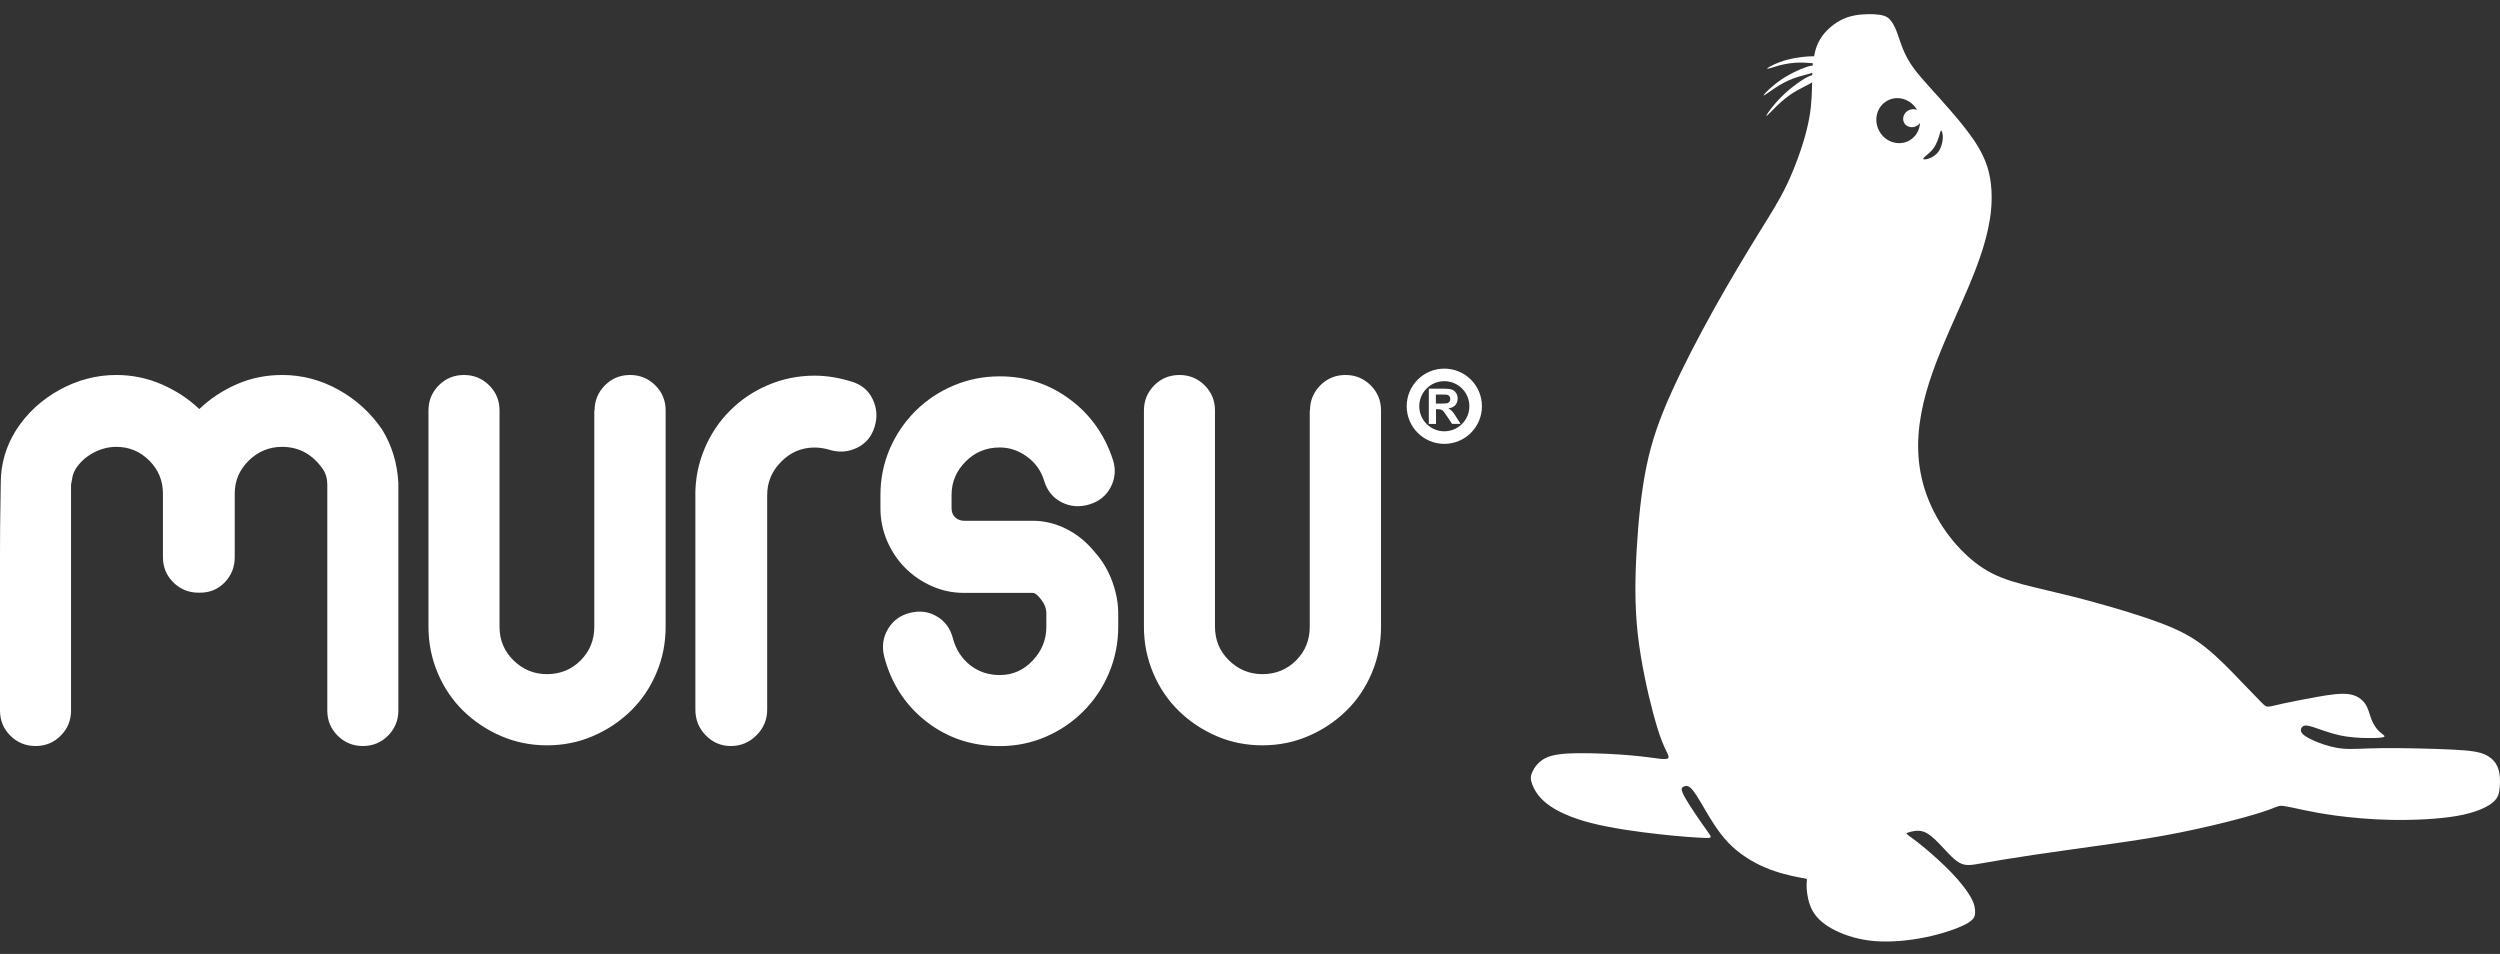 <svg width="152" height="58" viewBox="0 0 152 58" fill="none" xmlns="http://www.w3.org/2000/svg">
<rect x="0" y="0" width="152" height="58" fill="#333333" stroke="none"/>
<path d="M79.647 24.958C79.647 24.357 79.86 23.848 80.276 23.427C80.697 23.007 81.206 22.799 81.807 22.799C82.408 22.799 82.917 23.011 83.338 23.427C83.758 23.848 83.966 24.357 83.966 24.958V38.106C83.966 39.096 83.777 40.035 83.402 40.923C83.028 41.811 82.51 42.574 81.848 43.221C81.187 43.864 80.424 44.377 79.55 44.752C78.68 45.127 77.746 45.316 76.757 45.316C75.767 45.316 74.833 45.131 73.963 44.752C73.094 44.377 72.326 43.864 71.669 43.221C71.008 42.574 70.49 41.811 70.115 40.923C69.741 40.035 69.551 39.101 69.551 38.106V24.958C69.551 24.357 69.764 23.848 70.18 23.427C70.601 23.007 71.11 22.799 71.711 22.799C72.312 22.799 72.821 23.011 73.242 23.427C73.663 23.848 73.871 24.357 73.871 24.958V38.106C73.871 38.916 74.157 39.6 74.726 40.155C75.295 40.71 75.97 40.988 76.752 40.988C77.561 40.988 78.246 40.71 78.801 40.155C79.356 39.6 79.633 38.916 79.633 38.106V24.958H79.647ZM53.531 30.092C53.531 29.102 53.721 28.172 54.095 27.298C54.47 26.429 54.988 25.661 55.649 25C56.311 24.339 57.083 23.821 57.966 23.446C58.854 23.071 59.788 22.882 60.783 22.882C62.401 22.882 63.844 23.363 65.102 24.32C65.704 24.769 66.222 25.305 66.656 25.92C67.091 26.535 67.428 27.22 67.669 27.969C67.849 28.538 67.803 29.088 67.535 29.611C67.267 30.138 66.827 30.489 66.231 30.67C65.629 30.85 65.07 30.804 64.543 30.536C64.016 30.267 63.664 29.828 63.484 29.232C63.303 28.63 62.961 28.145 62.448 27.77C61.939 27.395 61.384 27.206 60.783 27.206C59.974 27.206 59.28 27.488 58.711 28.061C58.142 28.63 57.855 29.31 57.855 30.087V30.896C57.855 31.137 57.929 31.322 58.082 31.461C58.23 31.595 58.41 31.664 58.623 31.664H62.808C63.498 31.664 64.173 31.831 64.834 32.159C65.495 32.487 66.078 32.968 66.591 33.602C67.04 34.111 67.387 34.698 67.627 35.359C67.868 36.021 67.988 36.663 67.988 37.297V38.106C67.988 39.096 67.799 40.035 67.424 40.923C67.049 41.811 66.531 42.583 65.87 43.244C65.209 43.906 64.446 44.424 63.576 44.798C62.707 45.173 61.773 45.363 60.783 45.363C59.072 45.363 57.578 44.858 56.301 43.855C55.025 42.851 54.179 41.533 53.758 39.915C53.61 39.313 53.684 38.758 53.984 38.25C54.285 37.741 54.734 37.408 55.335 37.26C55.936 37.112 56.482 37.186 56.977 37.487C57.471 37.787 57.795 38.236 57.943 38.837C58.124 39.498 58.47 40.03 58.979 40.437C59.492 40.84 60.089 41.043 60.783 41.043C61.564 41.043 62.23 40.752 62.785 40.164C63.34 39.577 63.618 38.897 63.618 38.116V37.306C63.618 37.006 63.511 36.719 63.303 36.451C63.09 36.178 62.929 36.048 62.808 36.048H58.623C57.934 36.048 57.282 35.914 56.667 35.641C56.052 35.373 55.511 35.003 55.044 34.536C54.576 34.069 54.211 33.523 53.938 32.894C53.67 32.265 53.531 31.604 53.531 30.915V30.092ZM42.275 30.092C42.275 29.102 42.464 28.163 42.839 27.275C43.213 26.387 43.731 25.615 44.393 24.958C45.054 24.297 45.826 23.779 46.714 23.404C47.598 23.03 48.536 22.84 49.526 22.84C50.248 22.84 50.997 22.96 51.778 23.201C52.38 23.381 52.81 23.742 53.064 24.283C53.319 24.824 53.355 25.379 53.175 25.948C52.995 26.549 52.634 26.975 52.093 27.234C51.552 27.488 50.997 27.525 50.428 27.345C50.127 27.257 49.827 27.21 49.526 27.21C48.745 27.21 48.069 27.493 47.501 28.066C46.932 28.635 46.645 29.315 46.645 30.092V43.152C46.645 43.753 46.428 44.271 45.993 44.706C45.558 45.141 45.04 45.358 44.439 45.358C43.838 45.358 43.329 45.141 42.908 44.706C42.487 44.271 42.279 43.753 42.279 43.152V30.092H42.275ZM36.151 24.958C36.151 24.357 36.364 23.848 36.781 23.427C37.201 23.007 37.71 22.799 38.311 22.799C38.912 22.799 39.421 23.011 39.842 23.427C40.263 23.848 40.471 24.357 40.471 24.958V38.106C40.471 39.096 40.286 40.035 39.907 40.923C39.532 41.811 39.014 42.574 38.353 43.221C37.691 43.864 36.928 44.377 36.054 44.752C35.185 45.127 34.251 45.316 33.261 45.316C32.271 45.316 31.342 45.131 30.468 44.752C29.598 44.377 28.831 43.864 28.169 43.221C27.508 42.574 26.99 41.811 26.615 40.923C26.241 40.035 26.051 39.101 26.051 38.106V24.958C26.051 24.357 26.264 23.848 26.68 23.427C27.101 23.007 27.61 22.799 28.211 22.799C28.812 22.799 29.321 23.011 29.742 23.427C30.163 23.848 30.371 24.357 30.371 24.958V38.106C30.371 38.916 30.657 39.6 31.226 40.155C31.795 40.71 32.47 40.988 33.252 40.988C34.061 40.988 34.746 40.71 35.3 40.155C35.855 39.6 36.133 38.916 36.133 38.106V24.958H36.151ZM24.22 29.37C24.22 29.639 24.22 30.166 24.22 30.947C24.22 31.697 24.22 32.584 24.22 33.606C24.22 34.596 24.22 35.646 24.22 36.761C24.22 37.843 24.22 38.846 24.22 39.776C24.22 40.706 24.22 41.487 24.22 42.116C24.22 42.745 24.22 43.106 24.22 43.198C24.22 43.799 24.007 44.308 23.591 44.729C23.17 45.15 22.661 45.358 22.06 45.358C21.459 45.358 20.95 45.145 20.529 44.729C20.108 44.308 19.9 43.799 19.9 43.198C19.9 43.17 19.9 42.851 19.9 42.255C19.9 41.626 19.9 40.858 19.9 39.956C19.9 39.027 19.9 38.005 19.9 36.895C19.9 35.785 19.9 34.735 19.9 33.741C19.9 32.719 19.9 31.821 19.9 31.04C19.9 30.258 19.9 29.736 19.9 29.463C19.9 29.102 19.812 28.788 19.627 28.519C18.998 27.617 18.171 27.169 17.153 27.169C16.372 27.169 15.696 27.446 15.127 28.001C14.559 28.556 14.272 29.227 14.272 30.004V33.875C14.272 34.476 14.068 34.985 13.666 35.406C13.259 35.826 12.76 36.035 12.158 36.035H12.112H12.066C11.465 36.035 10.956 35.822 10.535 35.406C10.114 34.985 9.906 34.476 9.906 33.875V30.004C9.906 29.222 9.629 28.556 9.074 28.001C8.519 27.446 7.853 27.169 7.071 27.169C6.59 27.169 6.128 27.289 5.675 27.53C5.226 27.77 4.865 28.099 4.592 28.519C4.504 28.672 4.444 28.82 4.412 28.968C4.38 29.12 4.352 29.282 4.319 29.463C4.319 29.731 4.319 30.258 4.319 31.04C4.319 31.821 4.319 32.719 4.319 33.741C4.319 34.73 4.319 35.785 4.319 36.895C4.319 38.005 4.319 39.027 4.319 39.956C4.319 40.858 4.319 41.621 4.319 42.255C4.319 42.856 4.319 43.17 4.319 43.198C4.319 43.799 4.111 44.308 3.691 44.729C3.27 45.15 2.761 45.358 2.16 45.358C1.559 45.358 1.05 45.145 0.629 44.729C0.208 44.308 0 43.799 0 43.198C0 43.11 0 42.75 0 42.116C0 41.487 0 40.706 0 39.776C0 38.846 0 37.838 0 36.761C0 35.651 0 34.596 0 33.606C0 32.584 0.009 31.692 0.023 30.929C0.037 30.166 0.046 29.643 0.046 29.375C0.046 28.205 0.361 27.123 0.99 26.133C1.651 25.111 2.53 24.302 3.626 23.7C4.722 23.099 5.869 22.799 7.071 22.799C8.033 22.799 8.949 22.988 9.818 23.363C10.688 23.737 11.455 24.241 12.117 24.87C12.778 24.241 13.537 23.737 14.392 23.363C15.248 22.988 16.173 22.799 17.162 22.799C18.365 22.799 19.503 23.099 20.585 23.7C21.667 24.302 22.55 25.111 23.244 26.133C23.827 27.09 24.16 28.172 24.22 29.37Z" fill="white"/>
<path d="M87.306 24.537H87.625C87.833 24.537 87.962 24.528 88.013 24.51C88.064 24.491 88.106 24.459 88.133 24.417C88.161 24.375 88.175 24.32 88.175 24.255C88.175 24.181 88.156 24.126 88.115 24.079C88.078 24.033 88.022 24.006 87.953 23.996C87.916 23.992 87.814 23.987 87.639 23.987H87.301V24.537H87.306ZM86.871 25.772V23.631H87.782C88.008 23.631 88.175 23.649 88.281 23.691C88.388 23.728 88.466 23.797 88.531 23.895C88.596 23.992 88.624 24.107 88.624 24.232C88.624 24.394 88.577 24.523 88.485 24.63C88.392 24.736 88.249 24.801 88.064 24.829C88.156 24.884 88.235 24.944 88.295 25.009C88.355 25.074 88.439 25.189 88.54 25.356L88.804 25.772H88.286L87.976 25.305C87.865 25.139 87.787 25.037 87.745 24.991C87.703 24.949 87.662 24.917 87.615 24.903C87.569 24.884 87.495 24.88 87.398 24.88H87.31V25.777H86.871V25.772Z" fill="white"/>
<path d="M87.814 22.794C88.864 22.794 89.72 23.645 89.72 24.699C89.72 25.749 88.869 26.605 87.814 26.605C86.764 26.605 85.909 25.754 85.909 24.699C85.909 23.649 86.76 22.794 87.814 22.794Z" stroke="white" stroke-width="0.764" stroke-miterlimit="22.926"/>
<path fill-rule="evenodd" clip-rule="evenodd" d="M116.959 9.683C117.098 9.729 117.593 9.581 117.852 9.23C118.106 8.878 118.166 8.342 118.097 8.092C118.028 7.842 117.995 7.921 117.935 8.143C117.87 8.365 117.773 8.739 117.528 9.054C117.283 9.373 116.82 9.632 116.959 9.683ZM115.78 7.481C115.928 7.736 116.275 7.81 116.548 7.648C116.626 7.602 116.686 7.546 116.737 7.477C116.71 7.921 116.474 8.337 116.067 8.554C115.428 8.897 114.614 8.633 114.254 7.958C113.893 7.287 114.115 6.464 114.758 6.117C115.387 5.775 116.187 6.034 116.557 6.686C116.395 6.612 116.192 6.621 116.011 6.723C115.734 6.889 115.632 7.227 115.78 7.481ZM107.446 4.161C107.497 4.091 108.024 3.8 108.695 3.624C109.231 3.486 109.865 3.416 110.3 3.421C110.323 3.278 110.355 3.139 110.392 3.009C110.582 2.357 110.975 1.909 111.382 1.58C111.789 1.252 112.214 1.048 112.741 0.942C113.269 0.84 113.898 0.84 114.286 0.9C114.675 0.961 114.832 1.085 114.966 1.256C115.1 1.432 115.22 1.654 115.331 1.95C115.442 2.246 115.549 2.612 115.687 2.949C115.822 3.287 115.988 3.597 116.173 3.883C116.358 4.175 116.557 4.443 117.297 5.271C118.037 6.094 119.313 7.468 120.062 8.591C120.807 9.715 121.02 10.594 121.08 11.565C121.459 17.781 113.579 24.551 117.944 31.761C118.421 32.547 119.017 33.255 119.632 33.815C120.247 34.374 120.881 34.8 121.695 35.119C122.509 35.443 123.503 35.664 124.474 35.896C125.446 36.122 126.394 36.354 127.587 36.687C128.78 37.02 130.218 37.45 131.338 37.87C132.457 38.291 133.257 38.698 134.071 39.341C134.885 39.984 135.713 40.858 136.309 41.482C136.906 42.102 137.266 42.472 137.479 42.689C137.692 42.902 137.757 42.971 137.919 42.962C138.076 42.958 138.335 42.879 138.843 42.768C139.357 42.657 140.124 42.509 140.86 42.375C141.595 42.245 142.293 42.135 142.802 42.204C143.311 42.273 143.63 42.528 143.82 42.819C144.009 43.11 144.069 43.434 144.18 43.73C144.296 44.021 144.458 44.285 144.647 44.461C144.832 44.641 145.041 44.734 144.962 44.794C144.883 44.854 144.513 44.877 144.009 44.872C143.505 44.872 142.858 44.84 142.229 44.701C141.6 44.562 140.989 44.313 140.615 44.197C140.24 44.077 140.097 44.091 139.995 44.179C139.893 44.267 139.833 44.433 139.99 44.609C140.148 44.789 140.522 44.974 140.966 45.15C141.415 45.321 141.933 45.474 142.488 45.52C143.043 45.566 143.625 45.501 144.828 45.487C146.03 45.474 147.848 45.515 149.013 45.571C150.174 45.626 150.687 45.7 151.076 45.871C151.469 46.047 151.742 46.325 151.876 46.69C152.015 47.055 152.015 47.513 151.982 47.883C151.95 48.248 151.89 48.531 151.52 48.822C151.145 49.113 150.461 49.423 149.36 49.613C148.264 49.802 146.752 49.872 145.415 49.849C144.079 49.825 142.909 49.705 142.03 49.59C141.147 49.469 140.55 49.354 140.032 49.243C139.519 49.132 139.084 49.035 138.843 49.002C138.598 48.97 138.547 49.007 138.242 49.122C137.937 49.243 137.382 49.441 136.365 49.719C135.352 49.996 133.876 50.353 132.498 50.626C131.12 50.903 129.844 51.097 128.308 51.315C126.773 51.532 124.988 51.777 123.591 51.985C122.194 52.193 121.186 52.364 120.511 52.485C119.836 52.605 119.494 52.67 119.105 52.438C118.717 52.212 118.287 51.689 117.907 51.296C117.528 50.903 117.214 50.635 116.89 50.547C116.571 50.459 116.252 50.547 116.076 50.598C115.9 50.653 115.872 50.667 116.007 50.773C116.141 50.88 116.437 51.074 116.931 51.481C117.426 51.888 118.12 52.503 118.666 53.072C119.211 53.645 119.614 54.168 119.836 54.575C120.058 54.982 120.099 55.264 120.086 55.505C120.072 55.745 120.002 55.939 119.503 56.198C119.008 56.457 118.092 56.776 117.079 56.984C116.067 57.193 114.961 57.294 113.999 57.22C113.037 57.142 112.219 56.887 111.581 56.568C110.942 56.249 110.48 55.865 110.212 55.389C109.944 54.917 109.865 54.353 109.846 54.006C109.828 53.659 109.87 53.53 109.86 53.47C109.851 53.41 109.791 53.423 109.356 53.34C108.921 53.257 108.108 53.081 107.307 52.739C106.507 52.397 105.712 51.897 105.074 51.227C104.435 50.556 103.959 49.724 103.598 49.109C103.242 48.498 103.002 48.105 102.812 47.925C102.623 47.744 102.479 47.772 102.364 47.828C102.243 47.883 102.151 47.957 102.438 48.475C102.72 48.988 103.386 49.946 103.737 50.436C104.089 50.926 104.13 50.958 103.668 50.945C103.205 50.931 102.243 50.871 100.939 50.727C99.64 50.584 98.007 50.362 96.754 50.043C95.501 49.724 94.631 49.307 94.076 48.882C93.521 48.456 93.285 48.017 93.165 47.703C93.045 47.388 93.045 47.199 93.17 46.926C93.294 46.653 93.544 46.297 93.979 46.084C94.418 45.871 95.047 45.802 96 45.793C96.957 45.788 98.238 45.843 99.159 45.927C100.079 46.005 100.629 46.107 100.967 46.139C101.309 46.172 101.439 46.135 101.448 46.038C101.462 45.936 101.355 45.77 101.194 45.413C101.032 45.057 100.819 44.516 100.504 43.332C100.19 42.148 99.778 40.322 99.579 38.578C99.385 36.83 99.408 35.16 99.51 33.422C99.612 31.678 99.788 29.87 100.116 28.306C100.44 26.743 100.916 25.43 101.614 23.876C102.313 22.322 103.238 20.537 104.19 18.826C105.143 17.115 106.128 15.482 106.882 14.257C107.64 13.031 108.172 12.217 108.667 11.172C109.157 10.131 109.611 8.864 109.856 7.856C110.105 6.848 110.152 6.103 110.17 5.303C110.17 5.201 110.175 5.104 110.175 5.003C110.133 5.03 110.082 5.063 110.022 5.1C109.786 5.234 109.412 5.4 109.06 5.618C108.709 5.835 108.376 6.108 108.038 6.432C107.705 6.755 107.368 7.13 107.395 7.033C107.423 6.936 107.816 6.367 108.362 5.835C108.908 5.303 109.601 4.813 109.976 4.642C110.064 4.605 110.133 4.582 110.184 4.572C110.184 4.522 110.189 4.471 110.189 4.424C110.152 4.438 110.115 4.452 110.068 4.466C109.819 4.545 109.421 4.628 109.046 4.767C108.667 4.905 108.306 5.1 107.936 5.34C107.566 5.585 107.192 5.877 107.229 5.789C107.266 5.701 107.719 5.229 108.32 4.827C108.921 4.424 109.675 4.096 110.064 4.008C110.119 3.994 110.166 3.99 110.212 3.985C110.216 3.939 110.221 3.893 110.221 3.846C109.985 3.828 109.694 3.8 109.412 3.805C109.009 3.809 108.612 3.869 108.205 3.971C107.821 4.082 107.395 4.23 107.446 4.161Z" fill="white"/>
</svg>
